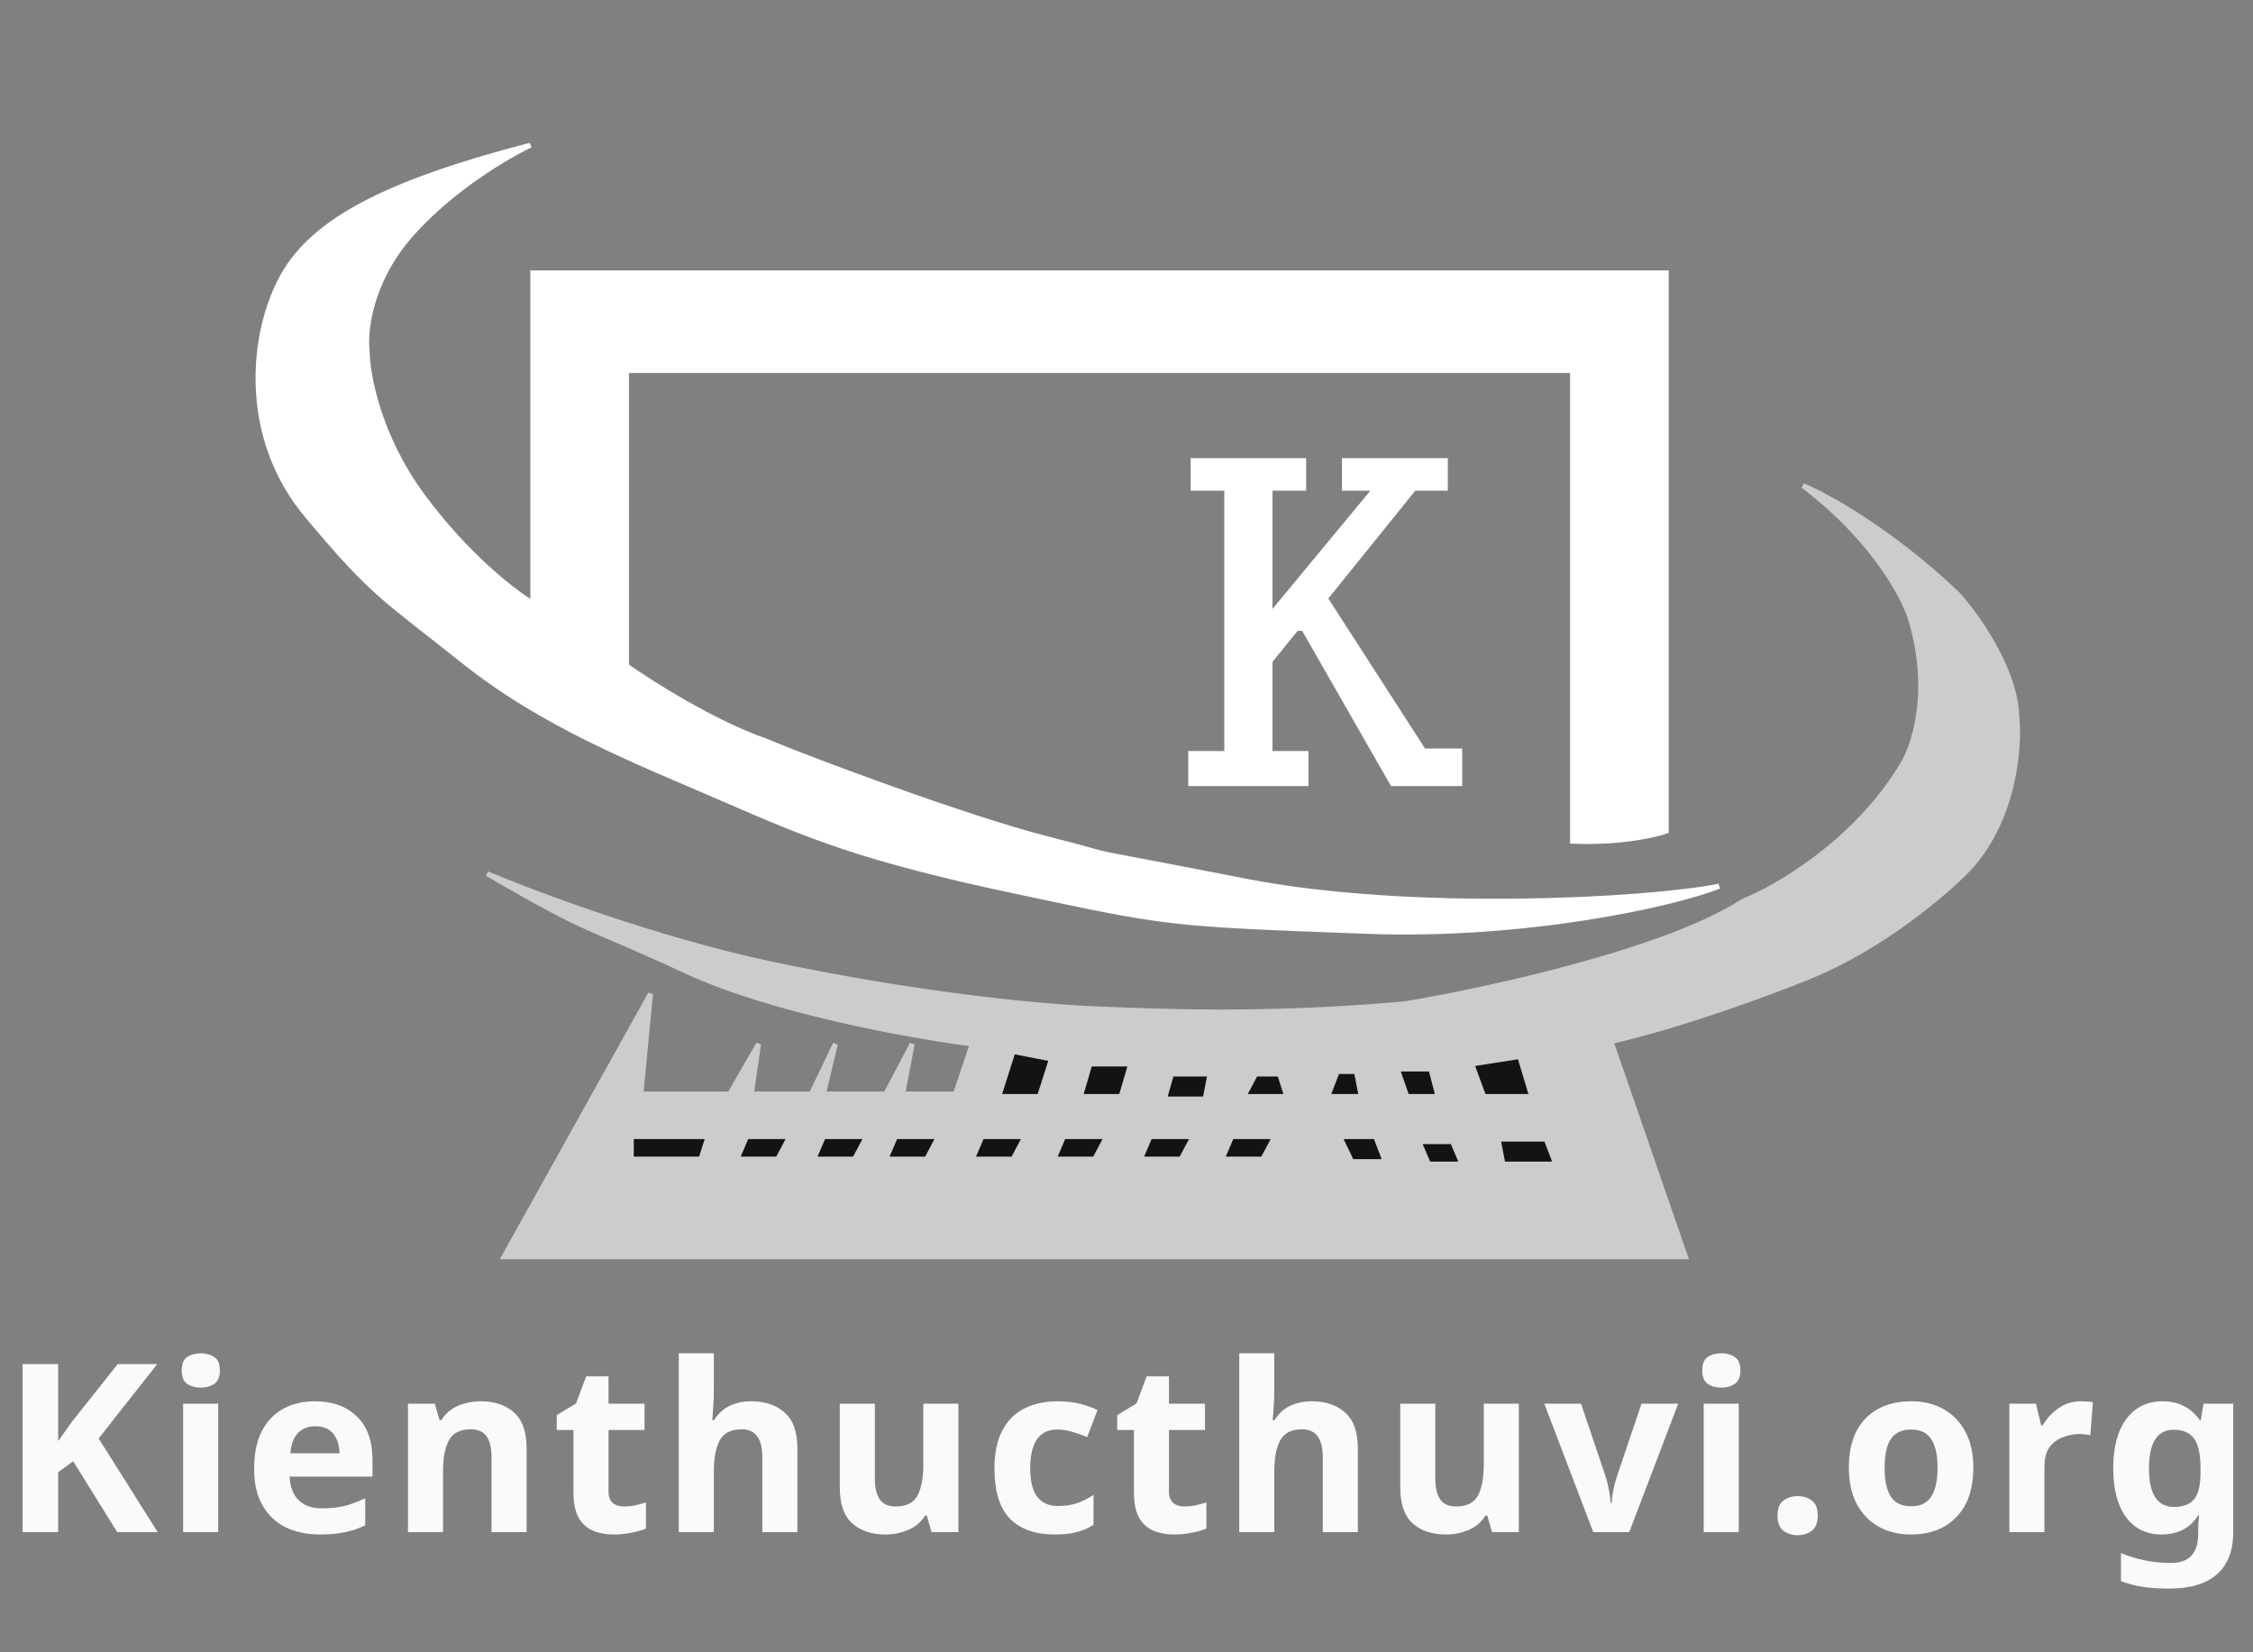 <svg width="450" height="330" viewBox="0 0 450 330" fill="none" xmlns="http://www.w3.org/2000/svg">
<rect x="0" y="0" width="450" height="330" fill="#808080" stroke="none"/>
<path d="M260.379 92H238.317V97.5H245.031V150.5H237.837V156.5H260.858V150.5H253.664V132L258.94 125.5H260.379L278.124 156.5H291.553V150H284.359L264.695 119.5L282.441 97.5H288.676V92H268.532V97.5H274.767L253.664 123V97.5H260.379V92Z" fill="white" stroke="white"/>
<path d="M272.849 186C305.078 187.2 334.558 180.5 343.351 177C328.963 179.846 281.865 182.431 248.868 176C207.622 167.962 228.725 172.5 209.061 167.5C193.33 163.5 161.58 151.667 152.947 148C142.587 144.4 130.085 136.5 125.129 133V74H314.095V168C323.303 168.4 330.402 166.833 332.8 166V54.5H106.425V120.5C102.748 118.333 93.188 111 84.363 99C75.538 87 73.332 74.667 73.332 70C72.852 66.167 73.907 56.2 81.965 47C90.022 37.8 101.309 31.167 105.945 29C77.169 36.5 62.78 44 56.545 55C50.311 66 47.913 87 61.342 103C74.771 119 76.21 119 92.516 132C108.823 145 127.048 152 144.314 159.5C161.58 167 172.131 171.5 202.826 178C233.521 184.5 232.562 184.5 272.849 186Z" fill="white" stroke="white"/>
<path d="M129.926 198.5L100.669 251H336.636L321.769 208C335.965 204.8 354.222 198 361.576 195C376.156 189 388.754 178.167 393.23 173.5C402.439 163.5 403.462 149 402.822 143C402.439 133.4 394.669 122.667 390.832 118.5C377.787 106.1 364.933 99 360.137 97C374.334 107.8 380.441 119.5 381.72 124C385.94 138.4 382.199 149.333 379.801 153C370.593 168.2 354.862 177.333 348.147 180C332.8 190 296.669 197.833 280.522 200.5C252.226 203 231.602 202 219.133 201.5C206.663 201 182.203 198.5 153.906 192.5C131.268 187.7 106.744 178.5 97.312 174.5C118.895 187 115.537 184 137.12 194C154.386 202 182.363 207 194.193 208.5L190.836 218.5H180.284L182.203 208.5L176.927 218.5H164.457L166.855 208.5L162.059 218.5H150.069L151.508 208.5L145.753 218.5H128.007L129.926 198.5Z" fill="#CCCCCC" stroke="#CCCCCC"/>
<path d="M240.715 219.5L241.674 214.5H234L232.562 219.5H240.715Z" fill="#131313" stroke="#CCCCCC"/>
<path d="M225.847 212.5H217.694L215.775 219H223.929L225.847 212.5Z" fill="#131313" stroke="#CCCCCC"/>
<path d="M210.02 211.5L202.346 210L199.469 219H207.622L210.02 211.5Z" fill="#131313" stroke="#CCCCCC"/>
<path d="M296.349 219L293.951 212.5L303.544 211L305.942 219H296.349Z" fill="#131313" stroke="#CCCCCC"/>
<path d="M300.186 232.5L299.227 227.5H308.819L310.738 232.5H300.186Z" fill="#131313" stroke="#CCCCCC"/>
<path d="M281.002 219L279.084 213.5H285.798L287.237 219H281.002Z" fill="#131313" stroke="#CCCCCC"/>
<path d="M285.318 232.5L283.4 228H290.115L292.033 232.5H285.318Z" fill="#131313" stroke="#CCCCCC"/>
<path d="M276.686 232L274.767 227H267.573L269.971 232H276.686Z" fill="#131313" stroke="#CCCCCC"/>
<path d="M271.889 219L270.93 214H267.093L265.175 219H271.889Z" fill="#131313" stroke="#CCCCCC"/>
<path d="M257.022 219L255.583 214.5H250.787L248.389 219H257.022Z" fill="#131313" stroke="#CCCCCC"/>
<path d="M244.072 231.5L245.991 227H254.624L252.226 231.5H244.072Z" fill="#131313" stroke="#CCCCCC"/>
<path d="M227.766 231.5L229.684 227H238.317L235.919 231.5H227.766Z" fill="#131313" stroke="#CCCCCC"/>
<path d="M210.5 231.5L212.418 227H221.051L218.653 231.5H210.5Z" fill="#131313" stroke="#CCCCCC"/>
<path d="M194.193 231.5L196.111 227H204.744L202.346 231.5H194.193Z" fill="#131313" stroke="#CCCCCC"/>
<path d="M162.539 231.5L164.457 227H173.09L170.692 231.5H162.539Z" fill="#131313" stroke="#CCCCCC"/>
<path d="M147.191 231.5L149.11 227H157.743L155.345 231.5H147.191Z" fill="#131313" stroke="#CCCCCC"/>
<path d="M176.927 231.5L178.846 227H187.478L185.08 231.5H176.927Z" fill="#131313" stroke="#CCCCCC"/>
<path d="M126.089 231.5V227H141.436L139.997 231.5H126.089Z" fill="#131313" stroke="#CCCCCC"/>
<path d="M31.5 306H23.416L14.627 291.853L11.619 294.015V306H4.522V272.442H11.619V287.811C12.089 287.153 12.559 286.495 13.029 285.837C13.499 285.179 13.969 284.521 14.439 283.863L23.51 272.442H31.406L19.703 287.294L31.5 306ZM40.104 270.28C41.138 270.28 42.031 270.531 42.783 271.032C43.535 271.502 43.911 272.395 43.911 273.711C43.911 274.996 43.535 275.889 42.783 276.39C42.031 276.891 41.138 277.142 40.104 277.142C39.039 277.142 38.13 276.891 37.378 276.39C36.657 275.889 36.297 274.996 36.297 273.711C36.297 272.395 36.657 271.502 37.378 271.032C38.13 270.531 39.039 270.28 40.104 270.28ZM43.582 280.338V306H36.579V280.338H43.582ZM62.885 279.868C66.425 279.868 69.23 280.886 71.297 282.923C73.365 284.928 74.4 287.795 74.4 291.524V294.908H57.855C57.918 296.882 58.498 298.433 59.594 299.561C60.722 300.689 62.273 301.253 64.248 301.253C65.908 301.253 67.412 301.096 68.76 300.783C70.107 300.438 71.501 299.921 72.942 299.232V304.637C71.689 305.264 70.358 305.718 68.948 306C67.569 306.313 65.892 306.47 63.919 306.47C61.349 306.47 59.078 306 57.103 305.06C55.13 304.089 53.578 302.632 52.45 300.689C51.322 298.746 50.758 296.302 50.758 293.357C50.758 290.349 51.26 287.858 52.263 285.884C53.297 283.879 54.722 282.375 56.539 281.372C58.357 280.369 60.472 279.868 62.885 279.868ZM62.931 284.85C61.584 284.85 60.456 285.289 59.547 286.166C58.67 287.043 58.153 288.406 57.996 290.255H67.82C67.788 288.688 67.381 287.404 66.597 286.401C65.814 285.367 64.592 284.85 62.931 284.85ZM96.058 279.868C98.815 279.868 101.024 280.62 102.685 282.124C104.346 283.597 105.176 285.978 105.176 289.268V306H98.173V291.007C98.173 289.158 97.844 287.78 97.186 286.871C96.528 285.931 95.478 285.461 94.037 285.461C91.906 285.461 90.449 286.197 89.666 287.67C88.883 289.111 88.491 291.195 88.491 293.921V306H81.488V280.338H86.846L87.786 283.628H88.162C88.977 282.312 90.089 281.356 91.499 280.761C92.94 280.166 94.46 279.868 96.058 279.868ZM124.598 300.877C125.381 300.877 126.133 300.799 126.854 300.642C127.574 300.485 128.295 300.297 129.016 300.078V305.295C128.264 305.608 127.324 305.875 126.196 306.094C125.099 306.345 123.893 306.47 122.577 306.47C121.041 306.47 119.663 306.219 118.441 305.718C117.25 305.217 116.294 304.355 115.574 303.133C114.884 301.88 114.54 300.156 114.54 297.963V285.602H111.203V282.641L115.057 280.291L117.078 274.886H121.543V280.338H128.734V285.602H121.543V297.963C121.543 298.934 121.825 299.671 122.389 300.172C122.953 300.642 123.689 300.877 124.598 300.877ZM142.58 277.565C142.58 278.818 142.533 280.025 142.439 281.184C142.376 282.343 142.313 283.158 142.251 283.628H142.627C143.441 282.312 144.491 281.356 145.776 280.761C147.06 280.166 148.486 279.868 150.053 279.868C152.841 279.868 155.066 280.62 156.727 282.124C158.419 283.597 159.265 285.978 159.265 289.268V306H152.262V291.007C152.262 287.31 150.883 285.461 148.126 285.461C146.026 285.461 144.569 286.197 143.755 287.67C142.971 289.111 142.58 291.195 142.58 293.921V306H135.577V270.28H142.58V277.565ZM191.423 280.338V306H186.065L185.125 302.71H184.749C183.935 304.026 182.807 304.982 181.365 305.577C179.955 306.172 178.451 306.47 176.853 306.47C174.096 306.47 171.887 305.734 170.226 304.261C168.566 302.757 167.735 300.36 167.735 297.07V280.338H174.738V295.331C174.738 297.148 175.067 298.527 175.725 299.467C176.383 300.407 177.433 300.877 178.874 300.877C181.005 300.877 182.462 300.156 183.245 298.715C184.029 297.242 184.42 295.143 184.42 292.417V280.338H191.423ZM210.61 306.47C206.787 306.47 203.826 305.42 201.727 303.321C199.659 301.19 198.625 297.853 198.625 293.31C198.625 290.177 199.158 287.623 200.223 285.649C201.288 283.675 202.761 282.218 204.641 281.278C206.552 280.338 208.746 279.868 211.221 279.868C212.976 279.868 214.495 280.04 215.78 280.385C217.096 280.73 218.24 281.137 219.211 281.607L217.143 287.012C216.046 286.573 215.012 286.213 214.041 285.931C213.101 285.649 212.161 285.508 211.221 285.508C207.586 285.508 205.769 288.093 205.769 293.263C205.769 295.832 206.239 297.728 207.179 298.95C208.15 300.172 209.498 300.783 211.221 300.783C212.694 300.783 213.994 300.595 215.122 300.219C216.25 299.812 217.347 299.263 218.412 298.574V304.543C217.347 305.232 216.219 305.718 215.028 306C213.869 306.313 212.396 306.47 210.61 306.47ZM236.539 300.877C237.322 300.877 238.074 300.799 238.795 300.642C239.515 300.485 240.236 300.297 240.957 300.078V305.295C240.205 305.608 239.265 305.875 238.137 306.094C237.04 306.345 235.834 306.47 234.518 306.47C232.982 306.47 231.604 306.219 230.382 305.718C229.191 305.217 228.235 304.355 227.515 303.133C226.825 301.88 226.481 300.156 226.481 297.963V285.602H223.144V282.641L226.998 280.291L229.019 274.886H233.484V280.338H240.675V285.602H233.484V297.963C233.484 298.934 233.766 299.671 234.33 300.172C234.894 300.642 235.63 300.877 236.539 300.877ZM254.52 277.565C254.52 278.818 254.473 280.025 254.379 281.184C254.317 282.343 254.254 283.158 254.191 283.628H254.567C255.382 282.312 256.432 281.356 257.716 280.761C259.001 280.166 260.427 279.868 261.993 279.868C264.782 279.868 267.007 280.62 268.667 282.124C270.359 283.597 271.205 285.978 271.205 289.268V306H264.202V291.007C264.202 287.31 262.824 285.461 260.066 285.461C257.967 285.461 256.51 286.197 255.695 287.67C254.912 289.111 254.52 291.195 254.52 293.921V306H247.517V270.28H254.52V277.565ZM303.364 280.338V306H298.006L297.066 302.71H296.69C295.875 304.026 294.747 304.982 293.306 305.577C291.896 306.172 290.392 306.47 288.794 306.47C286.037 306.47 283.828 305.734 282.167 304.261C280.506 302.757 279.676 300.36 279.676 297.07V280.338H286.679V295.331C286.679 297.148 287.008 298.527 287.666 299.467C288.324 300.407 289.374 300.877 290.815 300.877C292.946 300.877 294.403 300.156 295.186 298.715C295.969 297.242 296.361 295.143 296.361 292.417V280.338H303.364ZM318.227 306L308.451 280.338H315.783L320.718 294.955C321 295.832 321.219 296.741 321.376 297.681C321.564 298.621 321.673 299.467 321.705 300.219H321.893C321.987 298.527 322.331 296.772 322.927 294.955L327.862 280.338H335.194L325.418 306H318.227ZM343.811 270.28C344.845 270.28 345.738 270.531 346.49 271.032C347.242 271.502 347.618 272.395 347.618 273.711C347.618 274.996 347.242 275.889 346.49 276.39C345.738 276.891 344.845 277.142 343.811 277.142C342.745 277.142 341.837 276.891 341.085 276.39C340.364 275.889 340.004 274.996 340.004 273.711C340.004 272.395 340.364 271.502 341.085 271.032C341.837 270.531 342.745 270.28 343.811 270.28ZM347.289 280.338V306H340.286V280.338H347.289ZM355.029 302.71C355.029 301.269 355.42 300.266 356.204 299.702C356.987 299.107 357.943 298.809 359.071 298.809C360.167 298.809 361.107 299.107 361.891 299.702C362.674 300.266 363.066 301.269 363.066 302.71C363.066 304.089 362.674 305.091 361.891 305.718C361.107 306.313 360.167 306.611 359.071 306.611C357.943 306.611 356.987 306.313 356.204 305.718C355.42 305.091 355.029 304.089 355.029 302.71ZM394.14 293.122C394.14 297.383 393.012 300.673 390.756 302.992C388.531 305.311 385.492 306.47 381.638 306.47C379.257 306.47 377.126 305.953 375.246 304.919C373.397 303.885 371.94 302.381 370.875 300.407C369.81 298.402 369.277 295.973 369.277 293.122C369.277 288.861 370.389 285.586 372.614 283.299C374.839 281.012 377.894 279.868 381.779 279.868C384.192 279.868 386.322 280.385 388.171 281.419C390.02 282.453 391.477 283.957 392.542 285.931C393.607 287.874 394.14 290.271 394.14 293.122ZM376.421 293.122C376.421 295.66 376.828 297.587 377.643 298.903C378.489 300.188 379.852 300.83 381.732 300.83C383.581 300.83 384.912 300.188 385.727 298.903C386.573 297.587 386.996 295.66 386.996 293.122C386.996 290.584 386.573 288.688 385.727 287.435C384.912 286.15 383.565 285.508 381.685 285.508C379.836 285.508 378.489 286.15 377.643 287.435C376.828 288.688 376.421 290.584 376.421 293.122ZM415.673 279.868C416.017 279.868 416.425 279.884 416.895 279.915C417.365 279.946 417.741 279.993 418.023 280.056L417.506 286.636C417.286 286.573 416.957 286.526 416.519 286.495C416.111 286.432 415.751 286.401 415.438 286.401C414.247 286.401 413.103 286.62 412.007 287.059C410.91 287.466 410.017 288.14 409.328 289.08C408.67 290.02 408.341 291.305 408.341 292.934V306H401.338V280.338H406.649L407.683 284.662H408.012C408.764 283.346 409.798 282.218 411.114 281.278C412.43 280.338 413.949 279.868 415.673 279.868ZM431.951 279.868C435.115 279.868 437.591 281.121 439.377 283.628H439.565L440.129 280.338H446.051V306.047C446.051 309.713 444.97 312.502 442.808 314.413C440.646 316.324 437.45 317.28 433.22 317.28C431.402 317.28 429.71 317.17 428.144 316.951C426.608 316.732 425.104 316.34 423.632 315.776V310.183C426.796 311.499 430.133 312.157 433.643 312.157C437.246 312.157 439.048 310.214 439.048 306.329V305.812C439.048 305.279 439.063 304.731 439.095 304.167C439.157 303.603 439.204 303.102 439.236 302.663H439.048C438.17 304.01 437.121 304.982 435.899 305.577C434.677 306.172 433.298 306.47 431.763 306.47C428.723 306.47 426.342 305.311 424.619 302.992C422.927 300.642 422.081 297.383 422.081 293.216C422.081 289.017 422.958 285.743 424.713 283.393C426.467 281.043 428.88 279.868 431.951 279.868ZM434.16 285.555C430.87 285.555 429.225 288.14 429.225 293.31C429.225 298.417 430.901 300.971 434.254 300.971C436.04 300.971 437.356 300.47 438.202 299.467C439.079 298.433 439.518 296.647 439.518 294.109V293.263C439.518 290.506 439.095 288.532 438.249 287.341C437.403 286.15 436.04 285.555 434.16 285.555Z" fill="#FAFAFA"/>
</svg>
